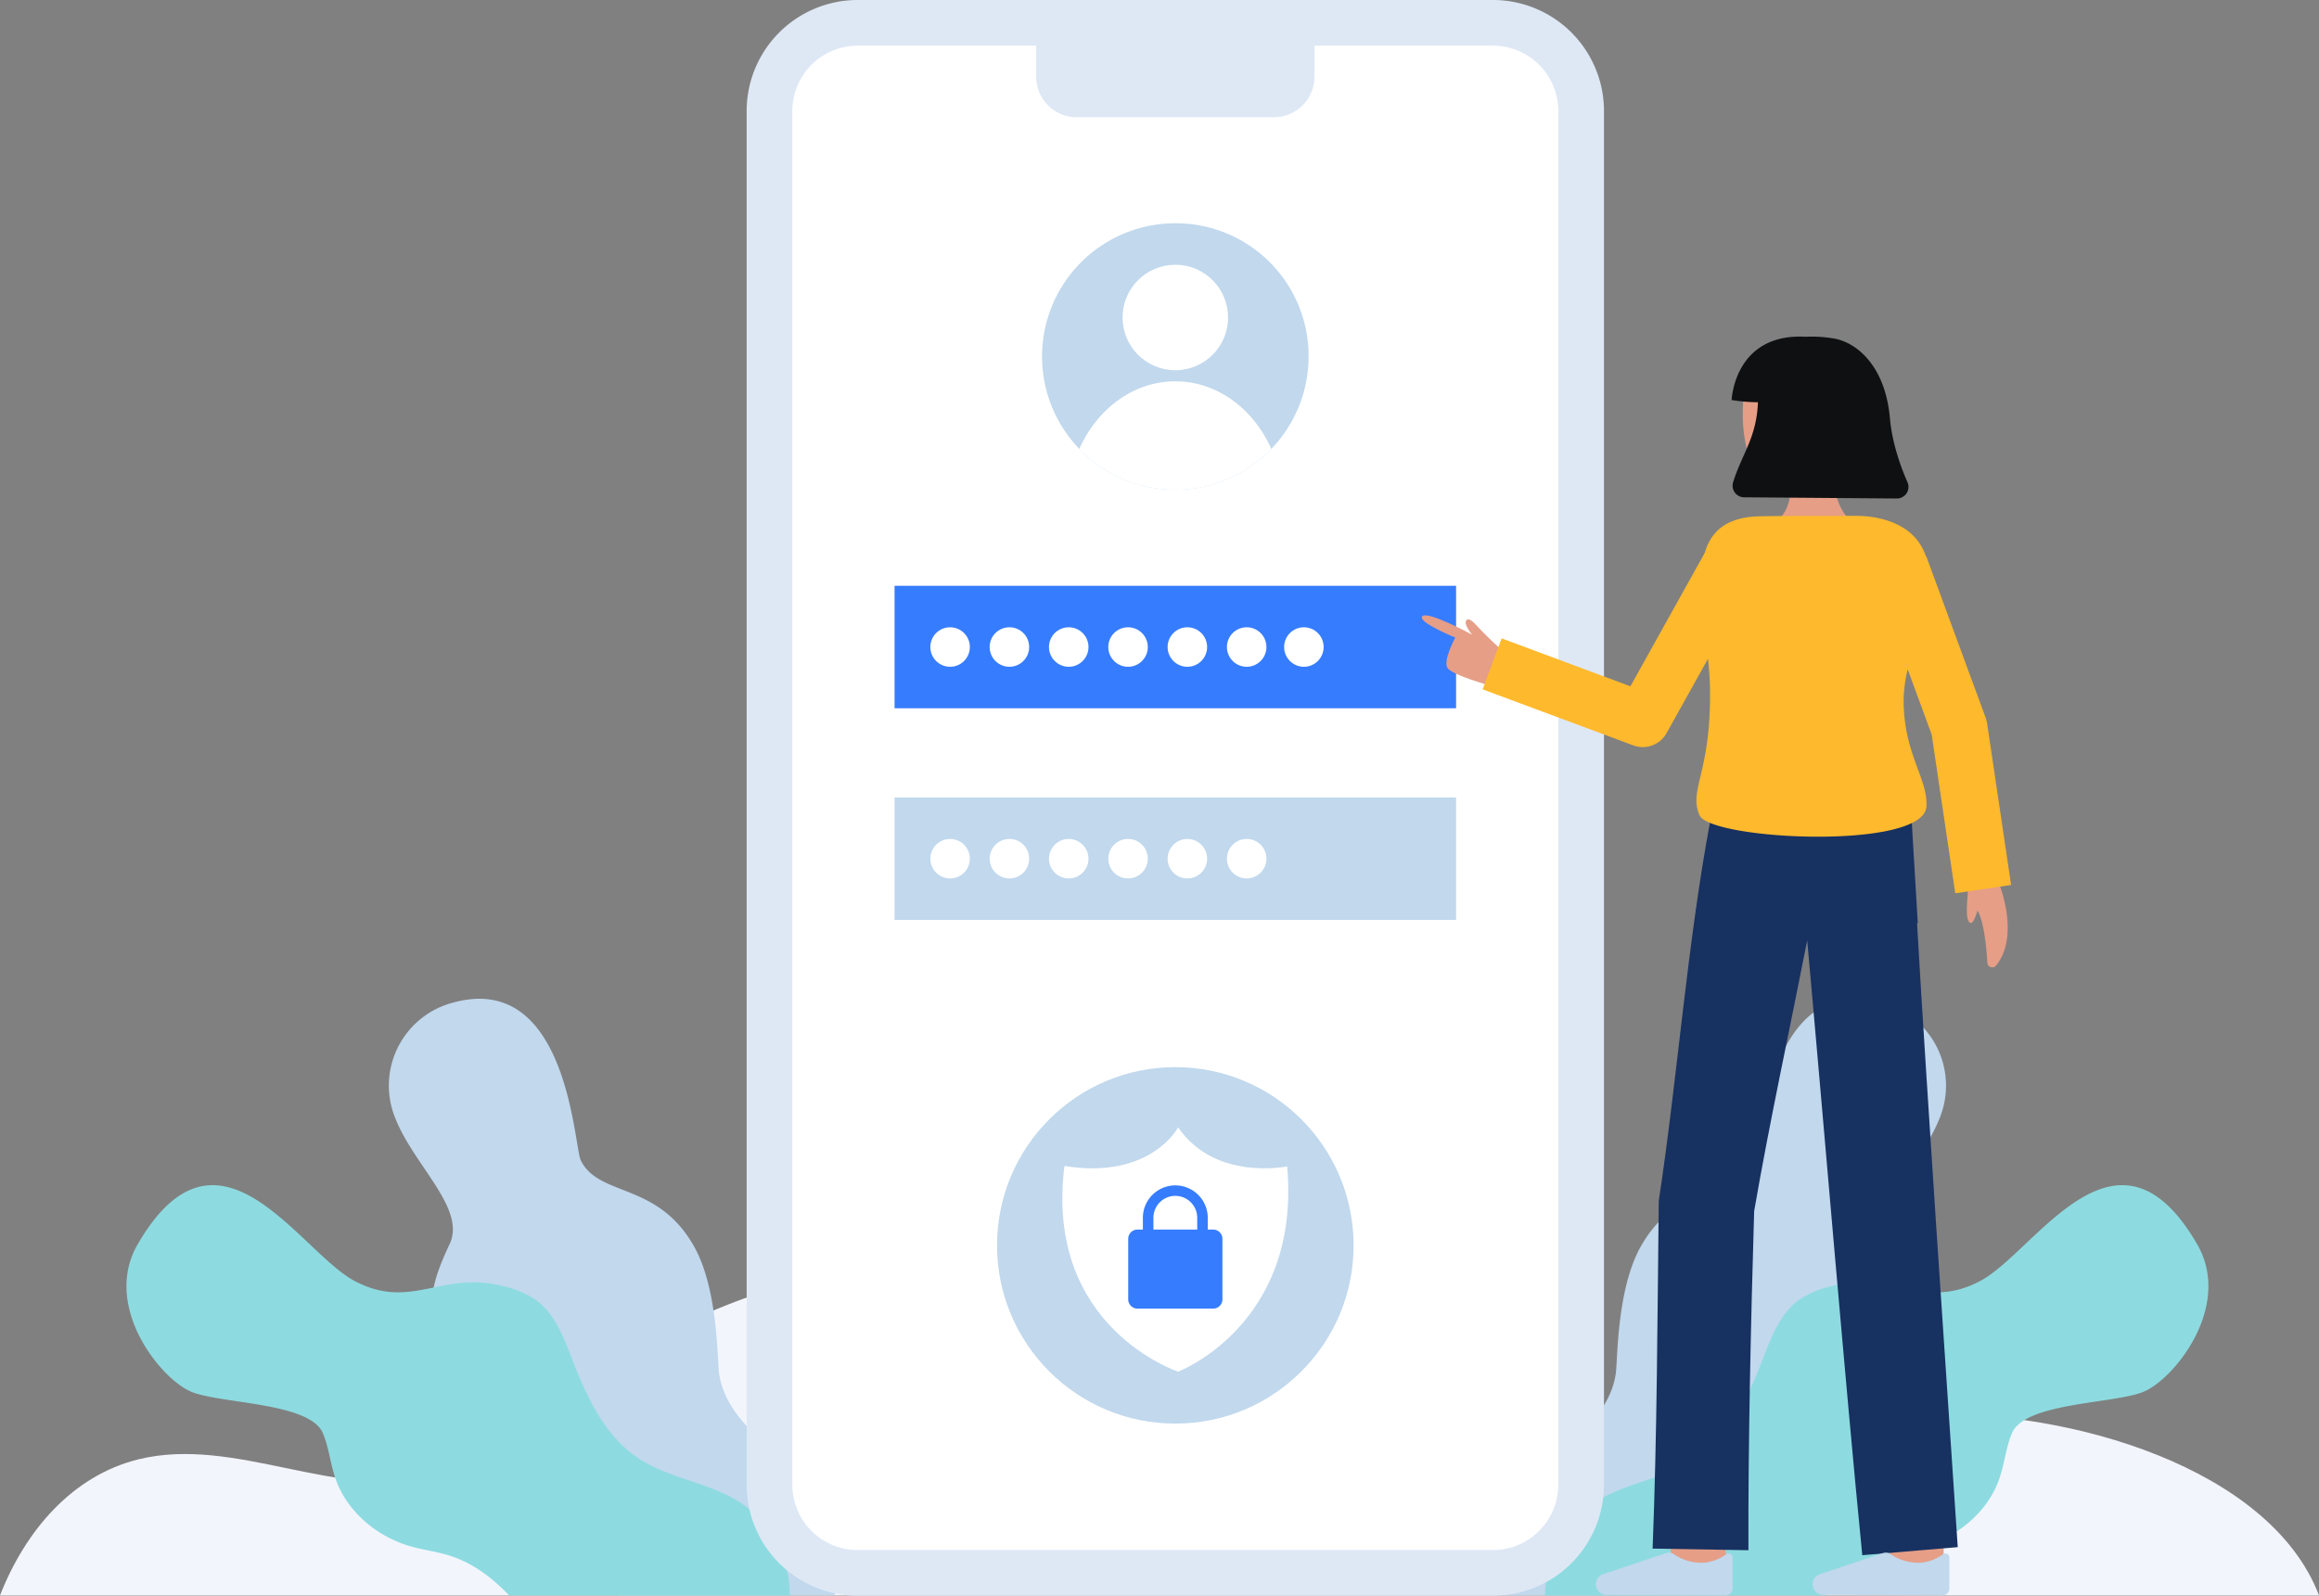 <svg id="Layer_1" data-name="Layer 1" xmlns="http://www.w3.org/2000/svg" viewBox="0 0 895.595 616.419">
  <rect x="0" y="0" width="895.595" height="616.419" fill="#808080" stroke="none"/>
  <path d="M895.6,616.29H0c9.813-25.026,27.936-46.256,53.483-52.554,37.372-9.2,76.921,16.1,114.209,6.586,21.185-5.4,37.863-21.132,55.388-34.2C289.2,486.831,379.8,472.261,458.038,498.353c40.894,13.631,78.158,37.47,120.05,47.6,54.172,13.11,110.822,2.238,166.53.446C798.873,544.661,876.61,566.768,895.6,616.29Z" fill="#f3f5fd"></path>
  <g>
    <path d="M749.93,429.6c-6.4,19.39-28.49,36.62-21.89,50.88,2.51,5.42,5.03,11.09,6.19,16.88a29.464,29.464,0,0,1,.37,10.51c-2.38,15.1-16.51,25.13-29.65,32.94-.81.48-1.63.97-2.45,1.46-12.45,7.46-25.49,16.05-29.49,29.82-2.22,7.65-1.24,15.83-2.16,23.74a49.641,49.641,0,0,1-7.23,20.46H579.71c-7.45-8.21-6.83-22.01-1.16-31.69,6.07-10.36,16.32-17.4,25.57-25.06,7.99-6.62,15.78-14.59,18.83-24.31a29.535,29.535,0,0,0,1.07-4.71c.74-5.26.34-32.13,9.46-48.67,14.1-25.54,36.97-19.25,43.96-33.66,2.68-5.52,4.99-73.35,49.54-60.82A33.129,33.129,0,0,1,749.93,429.6Z" fill="#c1d8ed"></path>
    <path d="M831.42,535.659a20.383,20.383,0,0,1-4.1,2.18c-12.02,4.51-45.45,4.01-50.34,15.88-2.3,5.58-2.85,11.74-4.82,17.45-4.47,12.95-16.27,22.66-29.47,26.31-4.75,1.31-9.67,1.92-14.37,3.38-9.08,2.83-16.6,8.52-23.21,15.43H596.74a42.679,42.679,0,0,1,19.56-36.16c12.05-7.6,27.27-9.02,39.1-16.96,7.8-5.24,13.41-12.81,17.86-21.18a154.711,154.711,0,0,0,7.49-16.89c3.31-8.59,6.77-17.81,14.29-23.13a36.693,36.693,0,0,1,12.07-5.06c10.86-2.84,19.21-1.17,27.12.45,9.6,1.96,18.56,3.83,30.59-2.56,21.34-11.34,52.54-67.89,83.72-14.16C861.04,502.189,843.79,527.379,831.42,535.659Z" fill="#8ddbe0"></path>
  </g>
  <g>
    <path d="M151.794,429.6c6.4,19.39,28.49,36.62,21.89,50.88-2.51,5.42-5.03,11.09-6.19,16.88a29.464,29.464,0,0,0-.37,10.51c2.38,15.1,16.51,25.13,29.65,32.94.81.48,1.63.97,2.45,1.46,12.45,7.46,25.49,16.05,29.49,29.82,2.22,7.65,1.24,15.83,2.16,23.74a49.641,49.641,0,0,0,7.23,20.46h83.91c7.45-8.21,6.83-22.01,1.16-31.69-6.07-10.36-16.32-17.4-25.57-25.06-7.99-6.62-15.78-14.59-18.83-24.31a29.535,29.535,0,0,1-1.07-4.71c-.74-5.26-.34-32.13-9.46-48.67-14.1-25.54-36.97-19.25-43.96-33.66-2.68-5.52-4.99-73.35-49.54-60.82A33.129,33.129,0,0,0,151.794,429.6Z" fill="#c1d8ed"></path>
    <path d="M70.3,535.659a20.383,20.383,0,0,0,4.1,2.18c12.02,4.51,45.45,4.01,50.34,15.88,2.3,5.58,2.85,11.74,4.82,17.45,4.47,12.95,16.27,22.66,29.47,26.31,4.75,1.31,9.67,1.92,14.37,3.38,9.08,2.83,16.6,8.52,23.21,15.43h108.37a42.679,42.679,0,0,0-19.56-36.16c-12.05-7.6-27.27-9.02-39.1-16.96-7.8-5.24-13.41-12.81-17.86-21.18a154.711,154.711,0,0,1-7.49-16.89c-3.31-8.59-6.77-17.81-14.29-23.13a36.693,36.693,0,0,0-12.07-5.06c-10.86-2.84-19.21-1.17-27.12.45-9.6,1.96-18.56,3.83-30.59-2.56-21.34-11.34-52.54-67.89-83.72-14.16C40.684,502.189,57.934,527.379,70.3,535.659Z" fill="#8ddbe0"></path>
  </g>
  <g>
    <g>
      <rect x="297.179" y="8.823" width="313.451" height="598.772" rx="34.026" fill="#fff"></rect>
      <path d="M576.605,616.419h-245.4a42.9,42.9,0,0,1-42.848-42.85V42.85A42.9,42.9,0,0,1,331.205,0h245.4a42.9,42.9,0,0,1,42.848,42.85V573.569A42.9,42.9,0,0,1,576.605,616.419ZM331.205,17.647A25.231,25.231,0,0,0,306,42.85V573.569a25.231,25.231,0,0,0,25.2,25.2h245.4a25.231,25.231,0,0,0,25.2-25.2V42.85a25.231,25.231,0,0,0-25.2-25.2Z" fill="#dee8f5"></path>
    </g>
    <path d="M400.173,8.823H507.636V29.674A15.606,15.606,0,0,1,492.029,45.28h-76.25a15.607,15.607,0,0,1-15.607-15.607V8.823Z" fill="#dee8f5"></path>
  </g>
  <g>
    <path d="M505.37,137.719a51.465,51.465,0,1,1-51.46-51.47A51.266,51.266,0,0,1,505.37,137.719Z" fill="#c1d8ed"></path>
    <circle cx="453.905" cy="122.645" r="20.377" fill="#fff"></circle>
    <path d="M490.99,173.4a51.456,51.456,0,0,1-74.17.01c6.94-15.51,20.95-26.11,37.09-26.11S484.05,157.889,490.99,173.4Z" fill="#fff"></path>
  </g>
  <rect x="345.476" y="226.29" width="216.857" height="47.308" fill="#367CFF"></rect>
  <rect x="345.476" y="308.054" width="216.857" height="47.308" fill="#c1d8ed"></rect>
  <g>
    <g>
      <g>
        <path d="M715.458,201.452s-8.041-3.454-8.041-24.581l-16.165-1.647s3.331,18.669-4.234,25.3Z" fill="#e69e87"></path>
        <path d="M715.786,167.992c-.58,6.458-3.561,12.772-9.008,15.289A40.492,40.492,0,0,1,687.7,187.47c-17.549,0-17.351-39.918-9.706-48.3s32.332-5.493,36.342,7.141C716.407,152.851,716.336,161.846,715.786,167.992Z" fill="#e69e87"></path>
        <g>
          <circle cx="690.328" cy="163.688" r="1.449" fill="#ffb92c"></circle>
          <path d="M693.176,160.818a.768.768,0,0,1-.106-.008l-3.846-.6a.681.681,0,1,1,.209-1.345l3.846.6a.681.681,0,0,1-.1,1.354Z" fill="#ffb92c"></path>
        </g>
        <path d="M678.966,169.838a6.143,6.143,0,1,0,12.286,0,6.041,6.041,0,0,0-5.937-6.143c-.069,0-.137,0-.206,0C680.734,163.91,678.966,166.445,678.966,169.838Z" fill="#e69e87"></path>
      </g>
      <path d="M678.915,155.389a66.975,66.975,0,0,1-10.167-.857s1.029-25.923,28.559-24.445a51.258,51.258,0,0,1,10.687.631c8.275,1.268,20.006,9.728,21.9,30.9.868,9.713,4.216,18.869,6.771,24.666a4.473,4.473,0,0,1-4.084,6.286L673.6,192.1a4.469,4.469,0,0,1-4.281-5.758C672.527,175.717,678.4,169.205,678.915,155.389Z" fill="#0f1011"></path>
    </g>
    <path d="M575.332,264.8s-14.2-3.937-16.24-6.651,2.919-11.849,2.919-11.849-14.2-5.813-12.835-8.108c1.615-2.709,19.346,6.987,19.346,6.987s-3.857-4.559-1.97-5.764c.776-.5,1.785.045,4.667,3.205,3.284,3.6,8.961,8.709,8.961,8.709Z" fill="#e69e87"></path>
    <path d="M645.983,605.474c-2.213-18.618-2.213-20.533-2.213-21.162h21c0-.064,0-.146,0-.246.074,1.555,1.134,11.036,2.072,18.929Z" fill="#e69e87"></path>
    <path d="M729.656,607.984s-.07-21.747-.07-23.672h21c0,1.919.07,23.6.07,23.6Z" fill="#e69e87"></path>
    <g>
      <path d="M760.073,342.894c0,2.98-1.573,12.942.958,13.654,1.517.427,3.309-7,3.309-7" fill="#e69e87"></path>
      <path d="M772.021,341.329s8.264,20.114-1.162,31.669a1.887,1.887,0,0,1-3.346-1.081c-.458-7.791-2.029-23.794-7.166-21.925V337.429" fill="#e69e87"></path>
    </g>
    <path d="M747.611,471.468c-2.028-31.38-5.532-84.019-7.252-114.905h.284l-2.96-49.7-76.077,4.695-.781,5.33-.267-.079c-8.917,47.263-12.72,99.531-19.948,147.134-.508,44.11-.648,90.27-2.374,134.272l37,.63c-.115-42.984.946-87.922,2.215-130.977,5.8-33.749,13.946-71.2,20.485-104.58,5.914,65.031,14.732,171.57,21.272,237.48l36.869-3.115Z" fill="#173161"></path>
    <path d="M704.131,616.105a4.107,4.107,0,0,1-4.088-4.127q0-.15.012-.3h0a4.108,4.108,0,0,1,2.658-3.529l24.443-8.187a3.467,3.467,0,0,1,2.872.319,19.1,19.1,0,0,0,11.468,3.4,17.022,17.022,0,0,0,8.82-3.222,1.547,1.547,0,0,1,2.528,1.2v11.952a2.678,2.678,0,0,1-2.678,2.678h-.011Z" fill="#c1d8ed"></path>
    <path d="M620.4,616.105a4.107,4.107,0,0,1-4.088-4.127q0-.15.012-.3h0a4.107,4.107,0,0,1,2.659-3.529l24.442-8.187a3.469,3.469,0,0,1,2.873.319,19.1,19.1,0,0,0,11.467,3.4,17.025,17.025,0,0,0,8.821-3.222,1.546,1.546,0,0,1,2.527,1.2v11.952a2.678,2.678,0,0,1-2.678,2.678h-.011Z" fill="#c1d8ed"></path>
    <path d="M767.421,279.454a10.977,10.977,0,0,0-.552-2.162l-22.953-62.414-.138.051a20.148,20.148,0,0,0-5.021-8.13c-4.569-4.568-12.48-7.525-22.116-7.525-14.344,0-33.935.031-37.95.2-12.266.526-18,6.024-20.344,14.144l-28.683,51.493-49.743-18.506L572.6,266.287l58.187,21.652a10.492,10.492,0,0,0,12.834-4.731l16.007-28.737c.424,4.085.741,8.1.785,11.927.384,32.467-8.382,38.583-4.062,48.509,4.194,9.625,86.522,13.629,87.623-3.316.7-10.778-8.8-20.191-8.8-41.2a53.3,53.3,0,0,1,1.573-11.838l9.27,25.207,9.1,61.306,21.569-3.2Z" fill="#ffb92c"></path>
  </g>
  <g>
    <circle cx="453.905" cy="481.082" r="68.848" fill="#c1d8ed"></circle>
    <g>
      <path d="M411.088,450.413C403.192,512.848,455,529.866,455,529.866s47.567-18.1,42.1-79.3c0,0-27.759,5.846-42.1-15.082C455,435.485,444.457,455.771,411.088,450.413Z" fill="#fff"></path>
      <path d="M468.512,474.974h-2.08v-4.648a12.527,12.527,0,0,0-25.053,0v4.648H439.3a3.585,3.585,0,0,0-3.585,3.585V501.93a3.585,3.585,0,0,0,3.585,3.585h29.214a3.585,3.585,0,0,0,3.585-3.585V478.559A3.585,3.585,0,0,0,468.512,474.974Zm-23.061-4.648a8.455,8.455,0,0,1,16.909,0v4.648H445.451Z" fill="#367CFF"></path>
    </g>
  </g>
  <g>
    <circle cx="366.925" cy="249.944" r="7.63" fill="#fff"></circle>
    <circle cx="389.833" cy="249.944" r="7.63" fill="#fff"></circle>
    <circle cx="412.742" cy="249.944" r="7.63" fill="#fff"></circle>
    <circle cx="435.651" cy="249.944" r="7.63" fill="#fff"></circle>
    <circle cx="458.559" cy="249.944" r="7.63" fill="#fff"></circle>
    <circle cx="481.468" cy="249.944" r="7.63" fill="#fff"></circle>
    <circle cx="503.559" cy="249.944" r="7.63" fill="#fff"></circle>
  </g>
  <g>
    <circle cx="366.925" cy="331.708" r="7.63" fill="#fff"></circle>
    <circle cx="389.833" cy="331.708" r="7.63" fill="#fff"></circle>
    <circle cx="412.742" cy="331.708" r="7.63" fill="#fff"></circle>
    <circle cx="435.651" cy="331.708" r="7.63" fill="#fff"></circle>
    <circle cx="458.559" cy="331.708" r="7.63" fill="#fff"></circle>
    <circle cx="481.468" cy="331.708" r="7.63" fill="#fff"></circle>
  </g>
</svg>